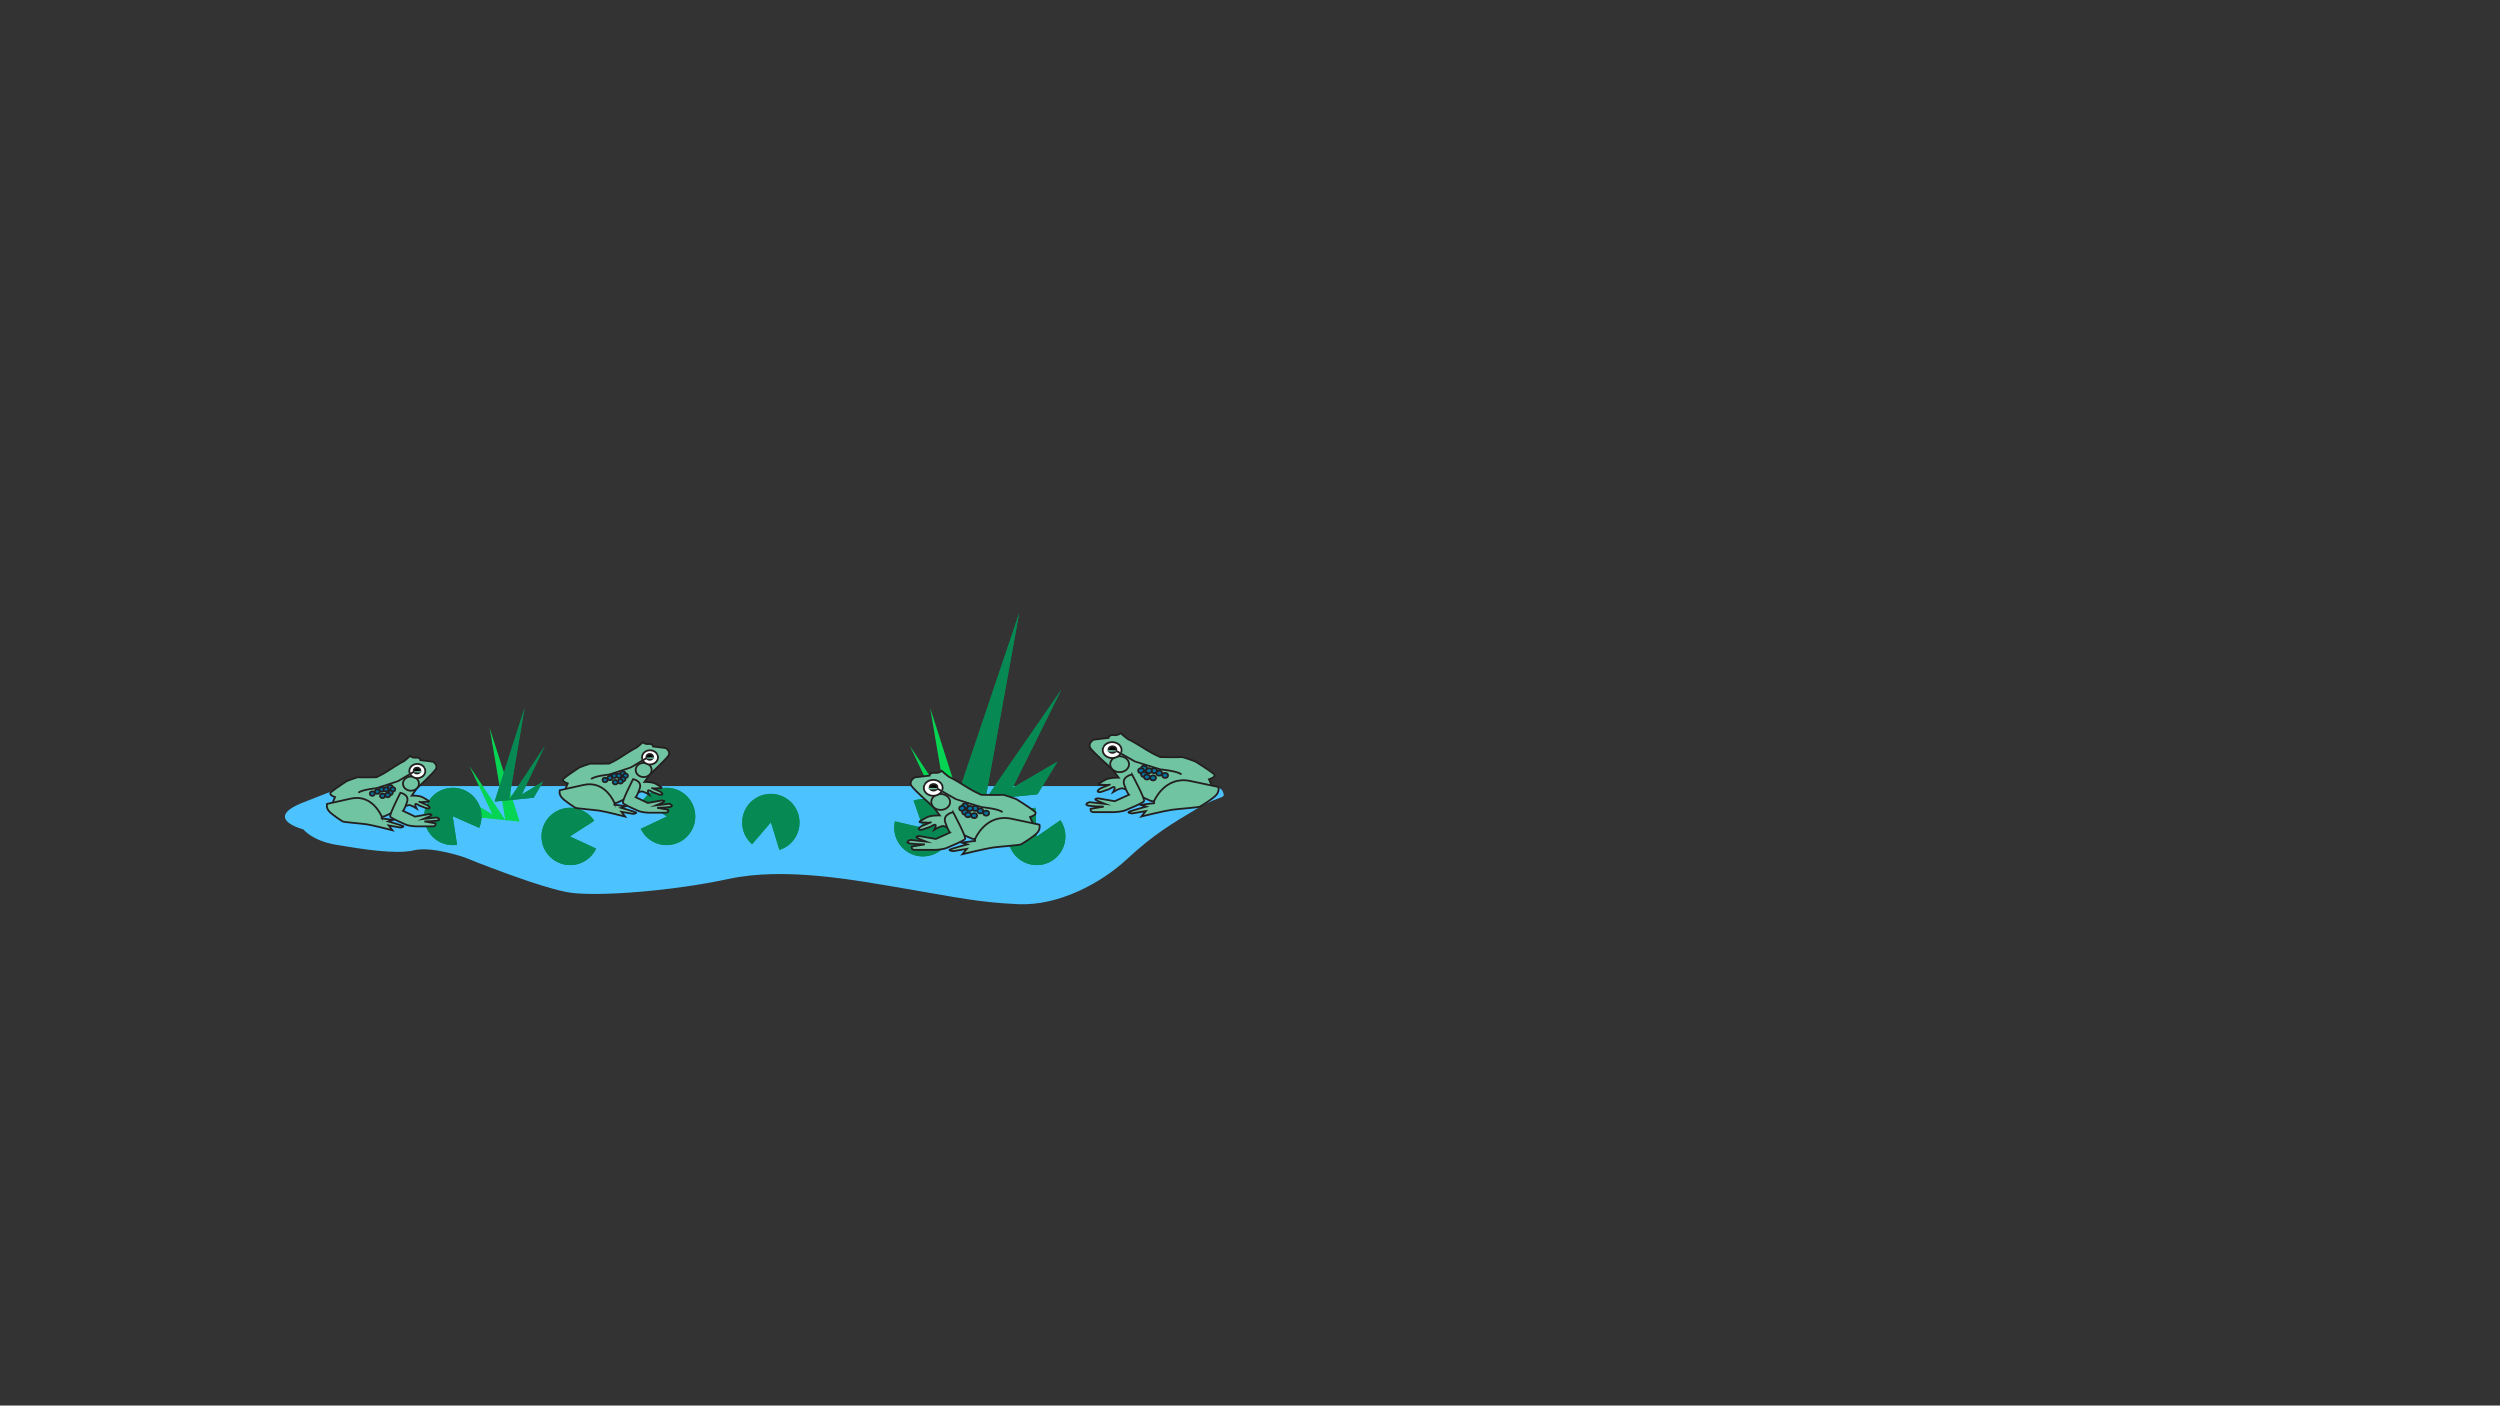 <?xml version="1.0" encoding="UTF-8"?>
<svg xmlns="http://www.w3.org/2000/svg" version="1.1" viewBox="0 0 1366 768">
  <rect x="0" y="0" width="1366" height="768" fill="#333333" stroke="none"/>
  <defs>
    <style>
      .cls-1, .cls-2, .cls-3, .cls-4, .cls-5 {
        stroke: #231f20;
        stroke-miterlimit: 10;
      }

      .cls-1, .cls-6, .cls-4 {
        fill: #70c4a2;
      }

      .cls-1, .cls-3, .cls-5 {
        stroke-linecap: round;
      }

      .cls-2 {
        fill: #0072a2;
      }

      .cls-6, .cls-7, .cls-8, .cls-9 {
        stroke-width: 0px;
      }

      .cls-3 {
        fill: #fff;
      }

      .cls-7 {
        fill: #06d453;
      }

      .cls-8 {
        fill: #4cc3ff;
      }

      .cls-5 {
        fill: #000;
      }

      .cls-9 {
        fill: #068953;
      }
    </style>
  </defs>
  <g id="pond">
    <path class="cls-8" d="M188.58,429.49h460.04s17.55-1.9,19.45,2.85-.45,1.42-13.99,9.49-23.99,14.24-38.23,27.53c-14.24,13.29-37.5,25.64-59.34,24.69-21.84-.95-34.18-3.8-62.19-8.55-28.01-4.75-65.51-11.87-96.37-5.22s-69.79,9.49-85.45,7.6-58.87-19.46-58.87-19.46c0,0-17.57-6.17-27.53-3.8s-29.22-.8-42.38-3.01c-13.16-2.21-17.91-8.38-17.91-8.38,0,0-22.79-5.93,0-14.83l22.79-8.91Z"/>
  </g>
  <g id="light_reeds" data-name="light reeds">
    <polyline class="cls-7" points="283.94 448.93 267.53 397.69 276.12 448.14 256.48 418.49 269.07 445.01 257.4 437.95 262.57 446.78 280.46 448.58"/>
    <polyline class="cls-7" points="524.63 438.01 508.22 386.77 516.81 437.22 497.17 407.57 509.76 434.09 498.09 427.03 503.26 435.86 521.15 437.66"/>
  </g>
  <g id="dark_reeds" data-name="dark reeds">
    <g>
      <polyline class="cls-9" points="521.97 438.55 556.88 335 538.41 436.89 579.91 376.87 553.24 430.51 577.8 416.17 566.87 434.02 529.29 437.81"/>
      <polyline class="cls-9" points="270.24 438.01 286.66 386.77 278.07 437.22 297.71 407.57 285.12 434.09 296.78 427.03 291.61 435.86 273.72 437.66"/>
    </g>
    <g>
      <polyline class="cls-9" points="521.97 438.55 556.88 335 538.41 436.89 579.91 376.87 553.24 430.51 577.8 416.17 566.87 434.02 529.29 437.81"/>
      <polyline class="cls-9" points="270.24 438.01 286.66 386.77 278.07 437.22 297.71 407.57 285.12 434.09 296.78 427.03 291.61 435.86 273.72 437.66"/>
    </g>
  </g>
  <g id="pads">
    <g>
      <path class="cls-9" d="M566.4,457.17l-.64-15.79c-2.08.09-4.17.6-6.15,1.57-7.78,3.8-11,13.18-7.21,20.95s13.18,11,20.95,7.21c7.78-3.8,11-13.18,7.21-20.95-.34-.7-.73-1.36-1.15-1.98l-13,8.99Z"/>
      <path class="cls-9" d="M504.4,452.39l-15.39-3.59c-.46,2.03-.53,4.18-.12,6.35,1.58,8.51,9.77,14.12,18.27,12.53,8.51-1.58,14.12-9.77,12.53-18.27-1.58-8.51-9.77-14.12-18.27-12.53-.76.14-1.5.34-2.21.58l5.2,14.93Z"/>
      <path class="cls-9" d="M421.24,449.28l4.62,15.11c1.98-.62,3.88-1.64,5.55-3.08,6.56-5.64,7.3-15.53,1.66-22.09-5.64-6.56-15.53-7.3-22.09-1.66-6.56,5.64-7.3,15.53-1.66,22.09.51.59,1.05,1.13,1.62,1.62l10.3-11.99Z"/>
      <path class="cls-9" d="M364.4,446.12l-14.29,6.76c.9,1.87,2.18,3.6,3.85,5.05,6.53,5.68,16.43,4.98,22.1-1.55s4.98-16.43-1.55-22.1-16.43-4.98-22.1,1.55c-.51.59-.96,1.2-1.37,1.83l13.36,8.46Z"/>
      <path class="cls-9" d="M311.38,457.03l13.29-8.55c-1.13-1.74-2.63-3.29-4.47-4.51-7.21-4.78-16.93-2.81-21.71,4.4s-2.81,16.93,4.4,21.71,16.93,2.81,21.71-4.4c.43-.65.8-1.31,1.12-2l-14.34-6.66Z"/>
      <path class="cls-9" d="M247.36,445.98l14.47,6.35c.83-1.91,1.29-4.01,1.29-6.22,0-8.65-7.01-15.67-15.67-15.67s-15.67,7.01-15.67,15.67,7.01,15.67,15.67,15.67c.78,0,1.54-.06,2.28-.17l-2.38-15.63Z"/>
    </g>
    <g>
      <path class="cls-9" d="M566.4,457.17l-.64-15.79c-2.08.09-4.17.6-6.15,1.57-7.78,3.8-11,13.18-7.21,20.95s13.18,11,20.95,7.21c7.78-3.8,11-13.18,7.21-20.95-.34-.7-.73-1.36-1.15-1.98l-13,8.99Z"/>
      <path class="cls-9" d="M504.4,452.39l-15.39-3.59c-.46,2.03-.53,4.18-.12,6.35,1.58,8.51,9.77,14.12,18.27,12.53,8.51-1.58,14.12-9.77,12.53-18.27-1.58-8.51-9.77-14.12-18.27-12.53-.76.14-1.5.34-2.21.58l5.2,14.93Z"/>
      <path class="cls-9" d="M421.24,449.28l4.62,15.11c1.98-.62,3.88-1.64,5.55-3.08,6.56-5.64,7.3-15.53,1.66-22.09-5.64-6.56-15.53-7.3-22.09-1.66-6.56,5.64-7.3,15.53-1.66,22.09.51.59,1.05,1.13,1.62,1.62l10.3-11.99Z"/>
      <path class="cls-9" d="M364.4,446.12l-14.29,6.76c.9,1.87,2.18,3.6,3.85,5.05,6.53,5.68,16.43,4.98,22.1-1.55s4.98-16.43-1.55-22.1-16.43-4.98-22.1,1.55c-.51.59-.96,1.2-1.37,1.83l13.36,8.46Z"/>
      <path class="cls-9" d="M311.38,457.03l13.29-8.55c-1.13-1.74-2.63-3.29-4.47-4.51-7.21-4.78-16.93-2.81-21.71,4.4s-2.81,16.93,4.4,21.71,16.93,2.81,21.71-4.4c.43-.65.8-1.31,1.12-2l-14.34-6.66Z"/>
      <path class="cls-9" d="M247.36,445.98l14.47,6.35c.83-1.91,1.29-4.01,1.29-6.22,0-8.65-7.01-15.67-15.67-15.67s-15.67,7.01-15.67,15.67,7.01,15.67,15.67,15.67c.78,0,1.54-.06,2.28-.17l-2.38-15.63Z"/>
    </g>
  </g>
  <g id="frogs">
    <g>
      <path class="cls-1" d="M564.11,449.33l-1.29-2.9s3-.91,3-1.99c0-1.09,0-.54-1.5-1.81s-9.01-5.98-9.01-5.98c0,0-6.73-2.54-7.55-2.36-.82.18-11.55,0-11.55,0,0,0-4.08-1.8-6.65-3.43-2.57-1.63-9.56-5.86-10.46-6.1s-4.55-3.57-4.55-3.57c0,0-1.29,1.38-3.86,1.08s-2.79,1.53-2.79,1.53l-8.12.96s-3.6,2.11-1.6,4.83,12.08,11.6,12.08,11.6l3.22,4.35s-5.15-.18-7.51,1.27c-2.36,1.45-5.15,2.54-2.57,2.54s4.29.36,5.15,0-4.93,1.99-4.93,1.99c0,0-2.57,1.45-1.29,1.99,1.29.54,4.08-1.09,5.15-1.27s2.36-1.45,3.43-1.45-.43,2.72-.43,2.72c0,0,3.22-1.99,4.93-1.99s15.2,7.07,16.29,7.07,26.4-.18,30.05-5.07"/>
      <path class="cls-1" d="M532.79,458.4s5.79-13.96,19.74-11.06c13.94,2.9,15.43,3.26,15.43,3.26,0,0,.66,2.17-1.06,4.26s-8.15,6.03-9.01,6.5c-.86.47-11.58,1.2-15.45,1.74-3.86.54-16.52,3.62-16.52,3.62l2.36-2.9-7.51,1.27s-2.91-.36-1.67-.91,9.39-2.83,9.39-2.83l-3-.95,7.33-.93-.03-1.09Z"/>
      <path class="cls-1" d="M520.78,443.81s-5.79,1-4.29,5.53c1.5,4.53,2.62,5.53,2.62,5.53l-7.77,3.53-9.01-1.56s-3.65.11,0,1.56l3.65,1.45-8.4-.91s-2.28.59-1.66,1.47,9.41.95,9.41.95l-7.15,1.2s-.51,1.81,1.6,1.81,11.34,0,11.34,0c0,0,4.08-.18,6.22-1.09s9.22-3.81,9.98-4.89-6.54-14.59-6.54-14.59Z"/>
      <ellipse class="cls-1" cx="513.99" cy="438.19" rx="5.15" ry="4.35"/>
      <ellipse class="cls-3" cx="509.92" cy="430.47" rx="5.15" ry="4.35"/>
      <ellipse class="cls-5" cx="510.08" cy="430.18" rx="2.12" ry="1.79"/>
      <ellipse class="cls-6" cx="509.51" cy="430.93" rx="2.68" ry=".46"/>
      <ellipse class="cls-6" cx="502.47" cy="428.39" rx="2.68" ry=".46"/>
      <path class="cls-4" d="M512.2,430.93s9.87,5.54,10.08,5.72,13.94,4.35,13.94,4.35c0,0,9.79.91,11.55,2.81"/>
      <ellipse class="cls-2" cx="538.85" cy="444.31" rx="1.61" ry="1.36"/>
      <ellipse class="cls-2" cx="535.63" cy="443.08" rx="1.61" ry="1.36"/>
      <ellipse class="cls-2" cx="532.82" cy="441.72" rx="1.61" ry="1.36"/>
      <ellipse class="cls-2" cx="529.98" cy="441.72" rx="1.61" ry="1.36"/>
      <ellipse class="cls-2" cx="527.32" cy="440.36" rx="1.61" ry="1.36"/>
      <ellipse class="cls-2" cx="525.71" cy="441.72" rx="1.61" ry="1.36"/>
      <ellipse class="cls-2" cx="527.32" cy="443.81" rx="1.61" ry="1.36"/>
      <ellipse class="cls-2" cx="528.93" cy="445.17" rx="1.61" ry="1.36"/>
      <ellipse class="cls-2" cx="532.28" cy="445.66" rx="1.61" ry="1.36"/>
    </g>
    <g>
      <path class="cls-1" d="M661.88,428.72l-1.29-2.9s3-.91,3-1.99c0-1.09,0-.54-1.5-1.81s-9.01-5.98-9.01-5.98c0,0-6.73-2.54-7.55-2.36-.82.18-11.55,0-11.55,0,0,0-4.08-1.8-6.65-3.43-2.57-1.63-9.56-5.86-10.46-6.1s-4.55-3.57-4.55-3.57c0,0-1.29,1.38-3.86,1.08s-2.79,1.53-2.79,1.53l-8.12.96s-3.6,2.11-1.6,4.83,12.08,11.6,12.08,11.6l3.22,4.35s-5.15-.18-7.51,1.27c-2.36,1.45-5.15,2.54-2.57,2.54s4.29.36,5.15,0-4.93,1.99-4.93,1.99c0,0-2.57,1.45-1.29,1.99,1.29.54,4.08-1.09,5.15-1.27s2.36-1.45,3.43-1.45-.43,2.72-.43,2.72c0,0,3.22-1.99,4.93-1.99s15.2,7.07,16.29,7.07,26.4-.18,30.05-5.07"/>
      <path class="cls-1" d="M630.56,437.78s5.79-13.96,19.74-11.06c13.94,2.9,15.43,3.26,15.43,3.26,0,0,.66,2.17-1.06,4.26-1.72,2.08-8.15,6.03-9.01,6.5-.86.47-11.58,1.2-15.45,1.74-3.86.54-16.52,3.62-16.52,3.62l2.36-2.9-7.51,1.27s-2.91-.36-1.67-.91,9.39-2.83,9.39-2.83l-3-.95,7.33-.93-.03-1.09Z"/>
      <path class="cls-1" d="M618.54,423.19s-5.79,1-4.29,5.53c1.5,4.53,2.62,5.53,2.62,5.53l-7.77,3.53-9.01-1.56s-3.65.11,0,1.56l3.65,1.45-8.4-.91s-2.28.59-1.66,1.47,9.41.95,9.41.95l-7.15,1.2s-.51,1.81,1.6,1.81,11.34,0,11.34,0c0,0,4.08-.18,6.22-1.09s9.22-3.81,9.98-4.89-6.54-14.59-6.54-14.59Z"/>
      <ellipse class="cls-1" cx="611.76" cy="417.57" rx="5.15" ry="4.35"/>
      <ellipse class="cls-3" cx="607.68" cy="409.85" rx="5.15" ry="4.35"/>
      <ellipse class="cls-5" cx="607.84" cy="409.57" rx="2.12" ry="1.79"/>
      <ellipse class="cls-6" cx="607.28" cy="410.31" rx="2.68" ry=".46"/>
      <ellipse class="cls-6" cx="600.23" cy="407.78" rx="2.68" ry=".46"/>
      <path class="cls-4" d="M609.96,410.31s9.87,5.54,10.08,5.72,13.94,4.35,13.94,4.35c0,0,9.79.91,11.55,2.81"/>
      <ellipse class="cls-2" cx="636.62" cy="423.69" rx="1.61" ry="1.36"/>
      <ellipse class="cls-2" cx="633.4" cy="422.46" rx="1.61" ry="1.36"/>
      <ellipse class="cls-2" cx="630.59" cy="421.11" rx="1.61" ry="1.36"/>
      <ellipse class="cls-2" cx="627.75" cy="421.11" rx="1.61" ry="1.36"/>
      <ellipse class="cls-2" cx="625.09" cy="419.75" rx="1.61" ry="1.36"/>
      <ellipse class="cls-2" cx="623.48" cy="421.11" rx="1.61" ry="1.36"/>
      <ellipse class="cls-2" cx="625.09" cy="423.19" rx="1.61" ry="1.36"/>
      <ellipse class="cls-2" cx="626.69" cy="424.55" rx="1.61" ry="1.36"/>
      <ellipse class="cls-2" cx="630.05" cy="425.05" rx="1.61" ry="1.36"/>
    </g>
    <g>
      <path class="cls-1" d="M181.97,438.11l1.09-2.59s-2.55-.81-2.55-1.78,0-.48,1.28-1.62c1.28-1.13,7.65-5.33,7.65-5.33,0,0,5.72-2.26,6.41-2.1s9.81,0,9.81,0c0,0,3.46-1.61,5.65-3.06s8.12-5.23,8.89-5.44,3.87-3.19,3.87-3.19c0,0,1.09,1.23,3.28.97,2.19-.26,2.37,1.37,2.37,1.37l6.9.85s3.06,1.89,1.36,4.31-10.26,10.34-10.26,10.34l-2.73,3.88s4.37-.16,6.38,1.13,4.37,2.26,2.19,2.26-3.65.32-4.37,0,4.19,1.78,4.19,1.78c0,0,2.19,1.29,1.09,1.78s-3.46-.97-4.37-1.13-2-1.29-2.92-1.29.36,2.42.36,2.42c0,0-2.73-1.78-4.19-1.78s-12.91,6.3-13.84,6.3-22.43-.16-25.53-4.53"/>
      <path class="cls-1" d="M208.58,446.2s-4.92-12.45-16.77-9.86c-11.85,2.59-13.11,2.91-13.11,2.91,0,0-.56,1.94.9,3.8s6.93,5.38,7.65,5.8,9.84,1.07,13.12,1.56c3.28.48,14.03,3.23,14.03,3.23l-2-2.59,6.38,1.13s2.47-.32,1.42-.81-7.98-2.52-7.98-2.52l2.55-.85-6.22-.83.03-.97Z"/>
      <path class="cls-1" d="M218.79,433.18s4.92.89,3.65,4.93-2.23,4.93-2.23,4.93l6.6,3.15,7.65-1.39s3.1.1,0,1.39l-3.1,1.29,7.13-.81s1.94.52,1.41,1.31-8,.85-8,.85l6.07,1.07s.43,1.62-1.36,1.62h-9.63s-3.46-.16-5.29-.97-7.84-3.39-8.47-4.36,5.56-13.01,5.56-13.01Z"/>
      <ellipse class="cls-1" cx="224.55" cy="428.17" rx="4.37" ry="3.88"/>
      <ellipse class="cls-3" cx="228.02" cy="421.29" rx="4.37" ry="3.88"/>
      <ellipse class="cls-5" cx="227.88" cy="421.04" rx="1.8" ry="1.6"/>
      <ellipse class="cls-6" cx="228.36" cy="421.7" rx="2.28" ry=".41"/>
      <ellipse class="cls-6" cx="234.35" cy="419.44" rx="2.28" ry=".41"/>
      <path class="cls-4" d="M226.08,421.7s-8.38,4.94-8.57,5.1-11.85,3.88-11.85,3.88c0,0-8.32.81-9.81,2.51"/>
      <ellipse class="cls-2" cx="203.43" cy="433.63" rx="1.37" ry="1.21"/>
      <ellipse class="cls-2" cx="206.17" cy="432.54" rx="1.37" ry="1.21"/>
      <ellipse class="cls-2" cx="208.56" cy="431.33" rx="1.37" ry="1.21"/>
      <ellipse class="cls-2" cx="210.97" cy="431.33" rx="1.37" ry="1.21"/>
      <ellipse class="cls-2" cx="213.23" cy="430.11" rx="1.37" ry="1.21"/>
      <ellipse class="cls-2" cx="214.6" cy="431.33" rx="1.37" ry="1.21"/>
      <ellipse class="cls-2" cx="213.23" cy="433.18" rx="1.37" ry="1.21"/>
      <ellipse class="cls-2" cx="211.86" cy="434.4" rx="1.37" ry="1.21"/>
      <ellipse class="cls-2" cx="209.02" cy="434.84" rx="1.37" ry="1.21"/>
    </g>
    <g>
      <path class="cls-1" d="M309.12,430.65l1.09-2.59s-2.55-.81-2.55-1.78,0-.48,1.28-1.62c1.28-1.13,7.65-5.33,7.65-5.33,0,0,5.72-2.26,6.41-2.1s9.81,0,9.81,0c0,0,3.46-1.61,5.65-3.06s8.12-5.23,8.89-5.44,3.87-3.19,3.87-3.19c0,0,1.09,1.23,3.28.97,2.19-.26,2.37,1.37,2.37,1.37l6.9.85s3.06,1.89,1.36,4.31-10.26,10.34-10.26,10.34l-2.73,3.88s4.37-.16,6.38,1.13,4.37,2.26,2.19,2.26-3.65.32-4.37,0,4.19,1.78,4.19,1.78c0,0,2.19,1.29,1.09,1.78s-3.46-.97-4.37-1.13-2-1.29-2.92-1.29.36,2.42.36,2.42c0,0-2.73-1.78-4.19-1.78s-12.91,6.3-13.84,6.3-22.43-.16-25.53-4.53"/>
      <path class="cls-1" d="M335.73,438.73s-4.92-12.45-16.77-9.86c-11.85,2.59-13.11,2.91-13.11,2.91,0,0-.56,1.94.9,3.8s6.93,5.38,7.65,5.8,9.84,1.07,13.12,1.56c3.28.48,14.03,3.23,14.03,3.23l-2-2.59,6.38,1.13s2.47-.32,1.42-.81-7.98-2.52-7.98-2.52l2.55-.85-6.22-.83.03-.97Z"/>
      <path class="cls-1" d="M345.94,425.72s4.92.89,3.65,4.93-2.23,4.93-2.23,4.93l6.6,3.15,7.65-1.39s3.1.1,0,1.39l-3.1,1.29,7.13-.81s1.94.52,1.41,1.31-8,.85-8,.85l6.07,1.07s.43,1.62-1.36,1.62h-9.63s-3.46-.16-5.29-.97-7.84-3.39-8.47-4.36,5.56-13.01,5.56-13.01Z"/>
      <ellipse class="cls-1" cx="351.7" cy="420.71" rx="4.37" ry="3.88"/>
      <ellipse class="cls-3" cx="355.16" cy="413.83" rx="4.37" ry="3.88"/>
      <ellipse class="cls-5" cx="355.03" cy="413.57" rx="1.8" ry="1.6"/>
      <ellipse class="cls-6" cx="355.51" cy="414.24" rx="2.28" ry=".41"/>
      <ellipse class="cls-6" cx="361.49" cy="411.98" rx="2.28" ry=".41"/>
      <path class="cls-4" d="M353.23,414.24s-8.38,4.94-8.57,5.1-11.85,3.88-11.85,3.88c0,0-8.32.81-9.81,2.51"/>
      <ellipse class="cls-2" cx="330.58" cy="426.17" rx="1.37" ry="1.21"/>
      <ellipse class="cls-2" cx="333.32" cy="425.07" rx="1.37" ry="1.21"/>
      <ellipse class="cls-2" cx="335.7" cy="423.86" rx="1.37" ry="1.21"/>
      <ellipse class="cls-2" cx="338.12" cy="423.86" rx="1.37" ry="1.21"/>
      <ellipse class="cls-2" cx="340.38" cy="422.65" rx="1.37" ry="1.21"/>
      <ellipse class="cls-2" cx="341.74" cy="423.86" rx="1.37" ry="1.21"/>
      <ellipse class="cls-2" cx="340.38" cy="425.72" rx="1.37" ry="1.21"/>
      <ellipse class="cls-2" cx="339.01" cy="426.93" rx="1.37" ry="1.21"/>
      <ellipse class="cls-2" cx="336.16" cy="427.38" rx="1.37" ry="1.21"/>
    </g>
  </g>
</svg>